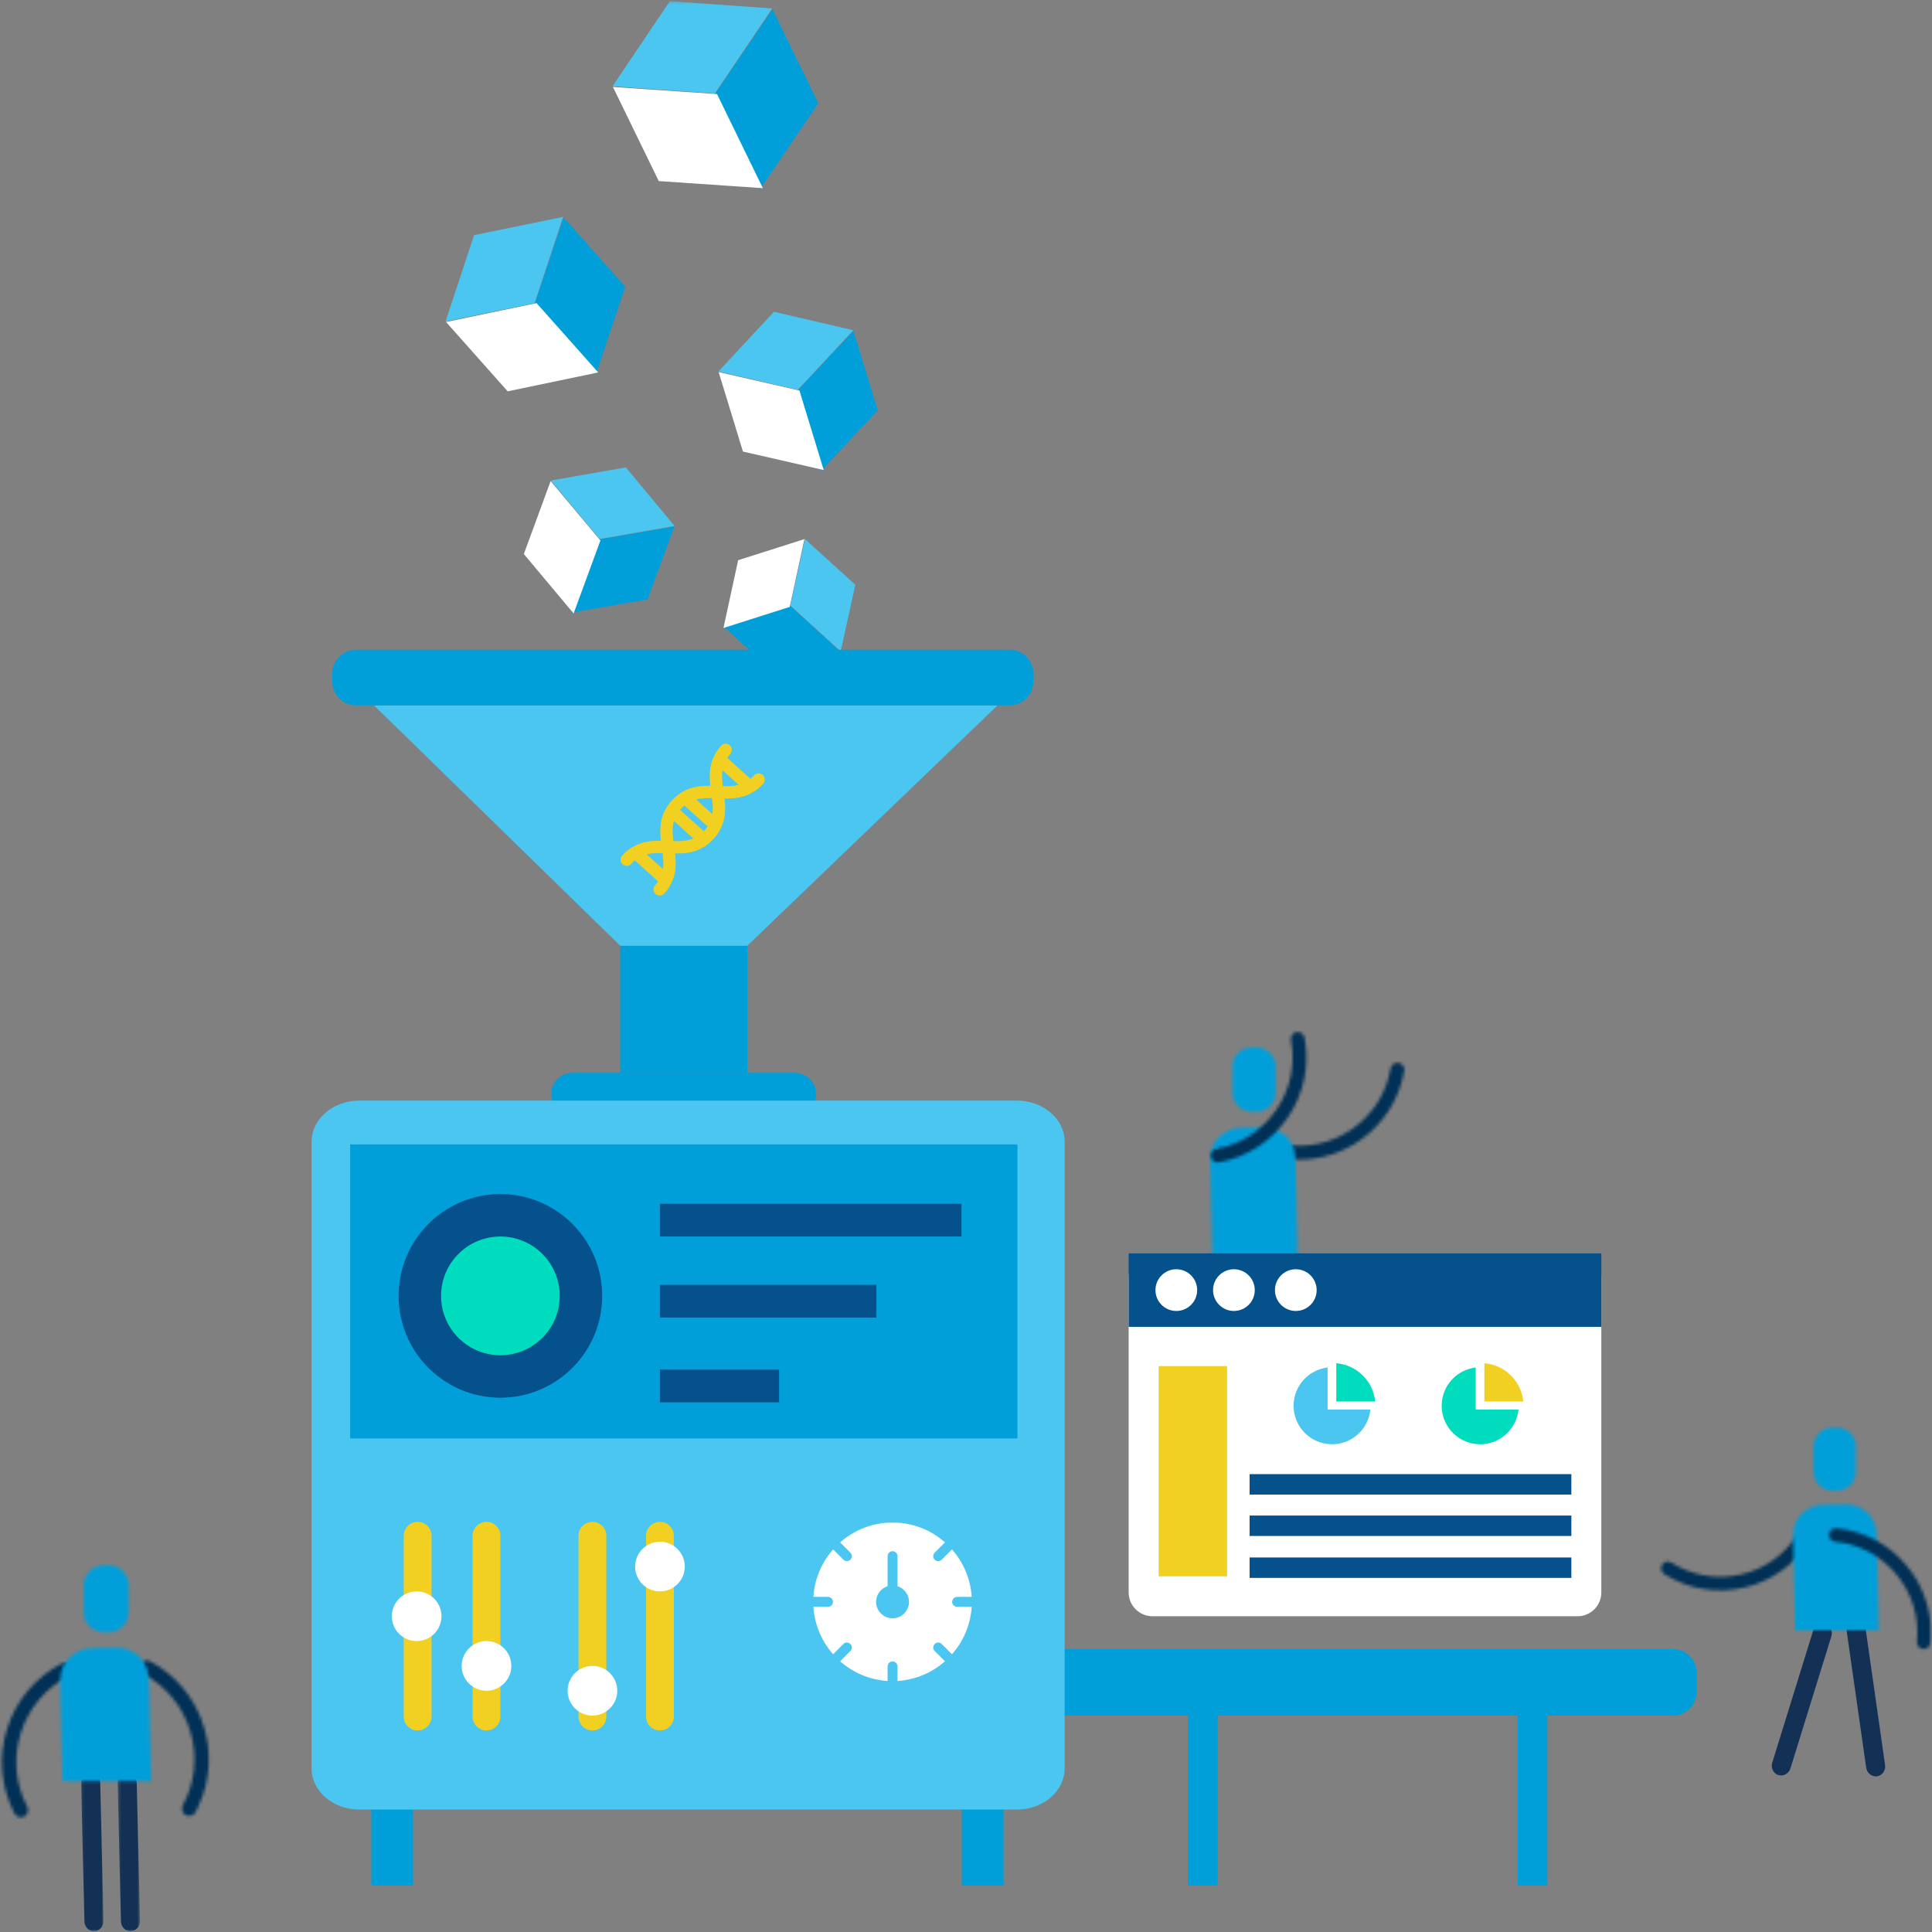 <?xml version="1.0" encoding="UTF-8"?>
<svg width="609px" height="609px" viewBox="0 0 609 609" version="1.1" xmlns="http://www.w3.org/2000/svg" xmlns:xlink="http://www.w3.org/1999/xlink">
    <rect x="0" y="0" width="609" height="609" fill="#808080" stroke="none"/>
    <!-- Generator: Sketch 49.3 (51167) - http://www.bohemiancoding.com/sketch -->
    <title>Group 2</title>
    <desc>Created with Sketch.</desc>
    <defs>
        <polygon id="path-1" points="0.089 0.189 7.124 0.189 7.124 50.102 0.089 50.102"></polygon>
        <polygon id="path-3" points="0.328 0.189 7.363 0.189 7.363 50.102 0.328 50.102"></polygon>
        <polygon id="path-5" points="0 608.74 633.921 608.74 633.921 0.365 0 0.365"></polygon>
        <path d="M43.316,1.088 C39.207,7.588 32.807,12.094 25.303,13.778 C17.798,15.459 10.043,14.107 3.581,10.003 C2.694,9.451 1.572,9.613 0.891,10.347 C0.803,10.442 0.722,10.545 0.65,10.659 C0.022,11.651 0.318,12.965 1.31,13.593 C1.429,13.667 1.545,13.741 1.665,13.815 C9.05,18.367 17.761,19.828 26.238,17.925 C34.85,15.993 42.191,10.822 46.908,3.364 C47.537,2.374 47.241,1.059 46.25,0.431 C45.915,0.194 45.527,0.084 45.138,0.084 C44.432,0.084 43.722,0.448 43.316,1.088 Z" id="path-7"></path>
        <path d="M16.734,0.268 L9.939,0.424 C5.36,0.529 1.262,3.752 0.551,8.272 C0.431,9.031 0.377,9.811 0.396,10.607 L1.085,39.976 L27.423,39.976 L26.734,10.002 C26.716,9.209 26.626,8.431 26.472,7.677 C25.569,3.269 21.455,0.266 16.965,0.266 C16.889,0.266 16.811,0.267 16.734,0.268 Z" id="path-9"></path>
        <path d="M6.088,0.235 C2.797,0.235 0.129,2.901 0.129,6.189 L0.129,14.188 C0.129,17.476 2.797,20.141 6.088,20.141 L7.484,20.141 C10.775,20.141 13.443,17.476 13.443,14.188 L13.443,6.189 C13.443,2.901 10.775,0.235 7.484,0.235 L6.088,0.235 Z" id="path-11"></path>
        <path d="M0.149,2.026 C0.075,3.193 0.887,4.234 2.055,4.352 C9.705,5.107 16.606,8.802 21.483,14.754 C26.36,20.705 28.626,28.199 27.876,35.862 C27.784,37.04 28.612,38.072 29.78,38.189 C29.892,38.199 30.004,38.2 30.114,38.194 L30.171,38.189 C31.171,38.105 31.999,37.317 32.102,36.279 C32.152,35.751 32.193,35.223 32.22,34.696 C32.289,33.349 32.277,32.007 32.186,30.679 L32.171,30.466 C31.664,23.754 29.121,17.369 24.768,12.058 C21.809,8.447 18.203,5.561 14.164,3.514 C14.161,3.513 14.16,3.512 14.159,3.511 C10.556,1.686 6.609,0.529 2.47,0.12 C2.399,0.113 2.328,0.109 2.258,0.109 C1.18,0.109 0.257,0.928 0.149,2.026 Z" id="path-13"></path>
        <path d="M19.227,0.282 C10.919,4.598 4.793,11.896 1.978,20.827 C-0.796,29.62 -0.036,38.961 4.11,47.179 C4.178,47.311 4.245,47.442 4.314,47.575 C4.888,48.678 6.251,49.11 7.355,48.535 C7.482,48.47 7.599,48.393 7.707,48.309 C8.544,47.654 8.816,46.483 8.312,45.495 C4.555,38.294 3.823,29.973 6.276,22.189 C8.731,14.407 14.07,8.046 21.309,4.285 C22.415,3.709 22.888,2.297 22.268,1.242 C21.866,0.47 21.078,0.027 20.264,0.027 C19.914,0.027 19.559,0.109 19.227,0.282 Z" id="path-15"></path>
        <path d="M6.411,0.197 C2.919,0.197 0.089,3.026 0.089,6.513 L0.089,15.001 C0.089,18.49 2.919,21.317 6.411,21.317 L7.892,21.317 C11.384,21.317 14.215,18.49 14.215,15.001 L14.215,6.513 C14.215,3.026 11.384,0.197 7.892,0.197 L6.411,0.197 Z" id="path-17"></path>
        <path d="M0.627,1.523 C0.078,2.634 0.447,3.987 1.542,4.579 C8.724,8.447 13.968,14.887 16.312,22.709 C18.652,30.529 17.808,38.793 13.939,45.989 C13.368,47.103 13.758,48.453 14.852,49.045 C14.959,49.1 15.068,49.148 15.179,49.187 L15.235,49.206 C16.249,49.531 17.382,49.098 17.907,48.125 C18.172,47.629 18.427,47.129 18.669,46.622 C19.289,45.332 19.824,44.014 20.278,42.676 L20.351,42.462 C22.599,35.684 22.719,28.391 20.629,21.412 C19.208,16.667 16.857,12.366 13.739,8.71 C13.738,8.709 13.736,8.708 13.736,8.707 C10.955,5.446 7.565,2.698 3.68,0.605 C3.34,0.423 2.975,0.336 2.614,0.336 C1.812,0.335 1.035,0.765 0.627,1.523 Z" id="path-19"></path>
        <path d="M17.69,0.065 L10.481,0.231 C5.623,0.342 1.275,3.761 0.521,8.558 C0.393,9.363 0.337,10.19 0.356,11.035 L1.087,42.195 L29.031,42.195 L28.301,10.394 C28.281,9.551 28.186,8.726 28.022,7.926 C27.064,3.249 22.7,0.063 17.937,0.062 C17.855,0.062 17.773,0.064 17.69,0.065 Z" id="path-21"></path>
        <path d="M36.641,1.904 C35.31,9.632 31.046,16.38 24.634,20.904 C18.223,25.428 10.434,27.183 2.697,25.854 C1.506,25.675 0.396,26.441 0.192,27.62 C0.172,27.732 0.162,27.842 0.161,27.952 L0.161,28.025 C0.177,29.046 0.917,29.944 1.961,30.124 C2.495,30.214 3.029,30.294 3.563,30.36 C4.953,30.533 6.343,30.619 7.725,30.62 L7.813,30.62 C14.696,30.609 21.397,28.492 27.135,24.444 C34.494,19.251 39.387,11.508 40.915,2.638 C40.935,2.526 40.945,2.414 40.947,2.303 L40.947,2.231 C40.93,1.213 40.19,0.315 39.146,0.137 C39.038,0.123 38.932,0.116 38.827,0.116 C37.77,0.116 36.828,0.833 36.641,1.904 Z" id="path-23"></path>
        <path d="M16.672,0.157 L9.742,0.316 C5.071,0.423 0.893,3.709 0.169,8.319 C0.045,9.094 -0.01,9.889 0.009,10.701 L0.71,40.651 L27.572,40.651 L26.869,10.084 C26.85,9.274 26.759,8.481 26.601,7.713 C25.681,3.217 21.487,0.155 16.908,0.154 C16.83,0.154 16.75,0.155 16.672,0.157 Z" id="path-25"></path>
        <path d="M27.243,0.109 C26.076,0.264 25.288,1.458 25.506,2.634 C26.945,10.346 25.288,18.154 20.85,24.62 C16.41,31.086 9.676,35.458 1.998,36.875 C0.818,37.105 0.045,38.224 0.265,39.401 C0.483,40.578 1.617,41.354 2.793,41.135 C2.933,41.108 3.072,41.083 3.213,41.055 C11.89,39.33 19.412,34.376 24.427,27.07 C29.521,19.65 31.419,10.689 29.77,1.842 C29.576,0.801 28.664,0.072 27.641,0.072 C27.509,0.072 27.377,0.085 27.243,0.109 Z" id="path-27"></path>
        <path d="M6.37,0.053 C3.014,0.053 0.292,2.772 0.292,6.125 L0.292,14.282 C0.292,17.636 3.014,20.354 6.37,20.354 L7.793,20.354 C11.15,20.354 13.87,17.636 13.87,14.282 L13.87,6.125 C13.87,2.772 11.15,0.053 7.793,0.053 L6.37,0.053 Z" id="path-29"></path>
        <polygon id="path-31" points="0 608.745 633.921 608.745 633.921 0.365 0 0.365"></polygon>
    </defs>
    <g id="final" stroke="none" stroke-width="1" fill="none" fill-rule="evenodd">
        <g id="Homepage-NEW" transform="translate(-661, -43)">
            <g id="Group-2" transform="translate(641, 43)">
                <g id="Page-1">
                    <g id="Group-48">
                        <g id="Group-3" transform="translate(45.494, 558.638)">
                            <mask id="mask-2" fill="white">
                                <use xlink:href="#path-1"></use>
                            </mask>
                            <g id="Clip-2"></g>
                            <path d="M7.124,46.863 C7.164,48.613 5.853,50.062 4.193,50.101 C2.534,50.141 1.157,48.754 1.116,47.005 L0.09,3.428 C0.049,1.678 1.36,0.229 3.02,0.19 C4.678,0.151 6.056,1.537 6.098,3.286 L7.124,46.863 Z" id="Fill-1" fill="#133055" mask="url(#mask-2)"></path>
                        </g>
                        <g id="Group-6" transform="translate(56.764, 558.638)">
                            <mask id="mask-4" fill="white">
                                <use xlink:href="#path-3"></use>
                            </mask>
                            <g id="Clip-5"></g>
                            <path d="M7.362,46.863 C7.403,48.613 6.091,50.062 4.432,50.101 C2.773,50.141 1.396,48.754 1.355,47.005 L0.329,3.428 C0.288,1.678 1.599,0.229 3.259,0.19 C4.917,0.151 6.295,1.537 6.336,3.286 L7.362,46.863 Z" id="Fill-4" fill="#133055" mask="url(#mask-4)"></path>
                        </g>
                        <path d="M277.237,344.843 C277.237,348.533 274.247,351.524 270.559,351.524 L200.439,351.524 C196.751,351.524 193.761,348.533 193.761,344.843 C193.761,341.154 196.751,338.163 200.439,338.163 L270.559,338.163 C274.247,338.163 277.237,341.154 277.237,344.843" id="Fill-7" fill="#009FDA"></path>
                        <path d="M554.817,533.265 C554.817,537.415 551.454,540.78 547.305,540.78 L353.233,540.78 C349.084,540.78 345.72,537.415 345.72,533.265 L345.72,527.317 C345.72,523.166 349.084,519.802 353.233,519.802 L547.305,519.802 C551.454,519.802 554.817,523.166 554.817,527.317 L554.817,533.265 Z" id="Fill-9" fill="#009FDA"></path>
                        <mask id="mask-6" fill="white">
                            <use xlink:href="#path-5"></use>
                        </mask>
                        <g id="Clip-12"></g>
                        <polygon id="Fill-11" fill="#009FDA" mask="url(#mask-6)" points="137.041 594.325 150.188 594.325 150.188 564.892 137.041 564.892"></polygon>
                        <polygon id="Fill-13" fill="#009FDA" mask="url(#mask-6)" points="323.192 594.325 336.339 594.325 336.339 564.892 323.192 564.892"></polygon>
                        <path d="M355.596,557.427 C355.596,564.593 348.86,570.402 340.551,570.402 L133.26,570.402 C124.951,570.402 118.215,564.593 118.215,557.427 L118.215,359.907 C118.215,352.74 124.951,346.931 133.26,346.931 L340.551,346.931 C348.86,346.931 355.596,352.74 355.596,359.907 L355.596,557.427 Z" id="Fill-14" fill="#4BC6F0" mask="url(#mask-6)"></path>
                        <polygon id="Fill-15" fill="#009FDA" mask="url(#mask-6)" points="215.504 338.163 255.57 338.163 255.57 298.11 215.504 298.11"></polygon>
                        <polygon id="Fill-16" fill="#4BC6F0" mask="url(#mask-6)" points="215.504 298.11 137.876 222.335 334.452 222.335 255.57 298.11"></polygon>
                        <polygon id="Fill-17" fill="#009FDA" mask="url(#mask-6)" points="130.363 453.419 340.712 453.419 340.712 360.735 130.363 360.735"></polygon>
                        <path d="M156.03,541.094 C156.03,543.514 154.068,545.477 151.648,545.477 C149.228,545.477 147.266,543.514 147.266,541.094 L147.266,484.105 C147.266,481.684 149.228,479.722 151.648,479.722 C154.068,479.722 156.03,481.684 156.03,484.105 L156.03,541.094 Z" id="Fill-18" fill="#F2D021" mask="url(#mask-6)"></path>
                        <path d="M177.734,541.094 C177.734,543.514 175.772,545.477 173.352,545.477 C170.932,545.477 168.97,543.514 168.97,541.094 L168.97,484.105 C168.97,481.684 170.932,479.722 173.352,479.722 C175.772,479.722 177.734,481.684 177.734,484.105 L177.734,541.094 Z" id="Fill-19" fill="#F2D021" mask="url(#mask-6)"></path>
                        <path d="M211.125,541.094 C211.125,543.514 209.163,545.477 206.742,545.477 C204.322,545.477 202.36,543.514 202.36,541.094 L202.36,484.105 C202.36,481.684 204.322,479.722 206.742,479.722 C209.163,479.722 211.125,481.684 211.125,484.105 L211.125,541.094 Z" id="Fill-20" fill="#F2D021" mask="url(#mask-6)"></path>
                        <path d="M232.411,541.094 C232.411,543.514 230.449,545.477 228.029,545.477 C225.609,545.477 223.646,543.514 223.646,541.094 L223.646,484.105 C223.646,481.684 225.609,479.722 228.029,479.722 C230.449,479.722 232.411,481.684 232.411,484.105 L232.411,541.094 Z" id="Fill-21" fill="#F2D021" mask="url(#mask-6)"></path>
                        <path d="M159.161,509.468 C159.161,513.791 155.657,517.296 151.335,517.296 C147.013,517.296 143.51,513.791 143.51,509.468 C143.51,505.145 147.013,501.64 151.335,501.64 C155.657,501.64 159.161,505.145 159.161,509.468" id="Fill-22" fill="#FFFFFF" mask="url(#mask-6)"></path>
                        <path d="M181.177,525.124 C181.177,529.447 177.674,532.952 173.352,532.952 C169.03,532.952 165.527,529.447 165.527,525.124 C165.527,520.801 169.03,517.296 173.352,517.296 C177.674,517.296 181.177,520.801 181.177,525.124" id="Fill-23" fill="#FFFFFF" mask="url(#mask-6)"></path>
                        <path d="M214.568,532.952 C214.568,537.275 211.064,540.78 206.742,540.78 C202.42,540.78 198.917,537.275 198.917,532.952 C198.917,528.629 202.42,525.124 206.742,525.124 C211.064,525.124 214.568,528.629 214.568,532.952" id="Fill-24" fill="#FFFFFF" mask="url(#mask-6)"></path>
                        <path d="M235.854,493.812 C235.854,498.135 232.351,501.64 228.029,501.64 C223.707,501.64 220.203,498.135 220.203,493.812 C220.203,489.489 223.707,485.984 228.029,485.984 C232.351,485.984 235.854,489.489 235.854,493.812" id="Fill-25" fill="#FFFFFF" mask="url(#mask-6)"></path>
                        <polygon id="Fill-26" fill="#009FDA" mask="url(#mask-6)" points="394.458 594.325 403.833 594.325 403.833 540.78 394.458 540.78"></polygon>
                        <polygon id="Fill-27" fill="#009FDA" mask="url(#mask-6)" points="498.382 594.325 507.757 594.325 507.757 540.78 498.382 540.78"></polygon>
                        <path d="M301.347,510.115 C298.484,510.115 296.156,507.786 296.156,504.924 C296.156,502.609 297.689,500.666 299.786,499.998 L299.786,490.532 C299.786,489.67 300.485,488.972 301.346,488.972 C302.208,488.972 302.906,489.67 302.906,490.532 L302.906,499.999 C305.003,500.666 306.535,502.609 306.535,504.925 C306.538,507.786 304.209,510.115 301.347,510.115 M320.134,504.923 C320.134,504.061 320.832,503.362 321.693,503.362 L326.291,503.362 C325.934,497.643 323.651,492.437 320.079,488.392 L316.837,491.635 C316.532,491.941 316.133,492.093 315.734,492.093 C315.335,492.093 314.935,491.941 314.629,491.635 C314.02,491.026 314.02,490.038 314.629,489.428 L317.872,486.185 C313.829,482.611 308.626,480.325 302.906,479.972 L299.786,479.972 C294.067,480.326 288.865,482.612 284.82,486.185 L288.062,489.428 C288.673,490.038 288.673,491.026 288.062,491.635 C287.758,491.941 287.359,492.093 286.958,492.093 C286.56,492.093 286.159,491.941 285.855,491.635 L282.613,488.392 C279.041,492.437 276.756,497.641 276.402,503.362 L281.001,503.362 C281.863,503.362 282.562,504.061 282.562,504.923 C282.562,505.785 281.863,506.485 281.001,506.485 L276.404,506.485 C276.758,512.205 279.044,517.409 282.615,521.454 L285.857,518.211 C286.466,517.601 287.454,517.601 288.064,518.211 C288.674,518.821 288.674,519.808 288.064,520.418 L284.821,523.66 C288.865,527.234 294.067,529.519 299.786,529.874 L299.786,525.275 C299.786,524.413 300.486,523.715 301.347,523.715 C302.209,523.715 302.908,524.413 302.908,525.275 L302.908,529.874 C308.626,529.519 313.83,527.233 317.874,523.66 L314.63,520.418 C314.021,519.808 314.021,518.821 314.63,518.211 C315.241,517.601 316.227,517.601 316.837,518.211 L320.079,521.454 C323.651,517.409 325.936,512.206 326.291,506.485 L321.693,506.485 C320.832,506.485 320.134,505.785 320.134,504.923" id="Fill-28" fill="#FFFFFF" mask="url(#mask-6)"></path>
                        <polygon id="Fill-29" fill="#04518C" mask="url(#mask-6)" points="228.029 415.323 296.263 415.323 296.263 404.99 228.029 404.99"></polygon>
                        <polygon id="Fill-30" fill="#04518C" mask="url(#mask-6)" points="228.029 389.777 323.088 389.777 323.088 379.444 228.029 379.444"></polygon>
                        <polygon id="Fill-31" fill="#04518C" mask="url(#mask-6)" points="228.029 442.042 265.587 442.042 265.587 431.709 228.029 431.709"></polygon>
                        <path d="M209.819,408.486 C209.819,426.212 195.454,440.581 177.734,440.581 C160.014,440.581 145.65,426.212 145.65,408.486 C145.65,390.761 160.014,376.391 177.734,376.391 C195.454,376.391 209.819,390.761 209.819,408.486" id="Fill-32" fill="#04518C" mask="url(#mask-6)"></path>
                        <path d="M196.437,408.486 C196.437,418.819 188.064,427.195 177.734,427.195 C167.405,427.195 159.031,418.819 159.031,408.486 C159.031,398.153 167.405,389.777 177.734,389.777 C188.064,389.777 196.437,398.153 196.437,408.486" id="Fill-33" fill="#00DDBE" mask="url(#mask-6)"></path>
                        <polygon id="Fill-34" fill="#009FDA" mask="url(#mask-6)" points="208.491 170.093 200.049 193.092 224.125 188.97 232.568 165.971"></polygon>
                        <polygon id="Fill-35" fill="#FFFFFF" mask="url(#mask-6)" points="185.125 174.644 200.814 193.373 209.256 170.374 193.568 151.645"></polygon>
                        <polygon id="Fill-36" fill="#4BC6F0" mask="url(#mask-6)" points="193.634 151.465 208.995 169.9 232.635 165.791 217.28 147.334"></polygon>
                        <polygon id="Fill-37" fill="#009FDA" mask="url(#mask-6)" points="268.713 190.611 247.83 197.258 263.95 212.021 284.833 205.374"></polygon>
                        <polygon id="Fill-38" fill="#FFFFFF" mask="url(#mask-6)" points="252.679 176.585 248.05 197.953 268.934 191.306 273.562 169.938"></polygon>
                        <polygon id="Fill-39" fill="#4BC6F0" mask="url(#mask-6)" points="273.726 169.886 269.126 190.862 284.997 205.322 289.617 184.34"></polygon>
                        <polygon id="Fill-40" fill="#009FDA" mask="url(#mask-6)" points="188.416 96.2 207.84 118.048 217.079 90.391 197.653 68.543"></polygon>
                        <polygon id="Fill-41" fill="#FFFFFF" mask="url(#mask-6)" points="180.03 123.352 208.567 117.402 189.142 95.554 160.605 101.504"></polygon>
                        <polygon id="Fill-42" fill="#4BC6F0" mask="url(#mask-6)" points="160.453 101.333 188.498 95.561 197.501 68.371 169.439 74.124"></polygon>
                        <polygon id="Fill-43" fill="#009FDA" mask="url(#mask-6)" points="271.165 123.361 278.819 148.419 296.678 129.349 289.024 104.292"></polygon>
                        <polygon id="Fill-44" fill="#FFFFFF" mask="url(#mask-6)" points="254.188 142.338 279.652 148.164 271.998 123.107 246.533 117.281"></polygon>
                        <polygon id="Fill-45" fill="#4BC6F0" mask="url(#mask-6)" points="246.473 117.085 271.47 122.871 288.964 104.095 263.96 98.286"></polygon>
                        <path d="M584.389,557.397 C583.871,559.069 582.166,560.024 580.581,559.533 C578.994,559.041 578.131,557.289 578.649,555.617 L591.545,513.982 C592.064,512.31 593.768,511.354 595.354,511.845 C596.939,512.336 597.804,514.089 597.286,515.761 L584.389,557.397 Z" id="Fill-46" fill="#133055" mask="url(#mask-6)"></path>
                        <path d="M614.205,556.353 C614.452,558.086 613.321,559.681 611.678,559.915 C610.035,560.15 608.504,558.937 608.257,557.203 L602.095,514.053 C601.848,512.32 602.978,510.726 604.622,510.491 C606.265,510.257 607.796,511.47 608.043,513.202 L614.205,556.353 Z" id="Fill-47" fill="#133055" mask="url(#mask-6)"></path>
                    </g>
                    <g id="Group-51" transform="translate(543.291, 482.567)">
                        <mask id="mask-8" fill="white">
                            <use xlink:href="#path-7"></use>
                        </mask>
                        <g id="Clip-50"></g>
                        <polygon id="Fill-49" fill="#003055" mask="url(#mask-8)" points="55.133 2.235 21.331 38.638 -7.183 12.153 26.618 -24.25"></polygon>
                    </g>
                    <g id="Group-54" transform="translate(584.785, 473.881)">
                        <mask id="mask-10" fill="white">
                            <use xlink:href="#path-9"></use>
                        </mask>
                        <g id="Clip-53"></g>
                        <polygon id="Fill-52" fill="#009FDA" mask="url(#mask-10)" points="-4.297 44.665 32.112 44.665 32.112 -4.423 -4.297 -4.423"></polygon>
                    </g>
                    <g id="Group-57" transform="translate(591.54, 449.753)">
                        <mask id="mask-12" fill="white">
                            <use xlink:href="#path-11"></use>
                        </mask>
                        <g id="Clip-56"></g>
                        <polygon id="Fill-55" fill="#009FDA" mask="url(#mask-12)" points="-4.56 24.83 18.131 24.83 18.131 -4.455 -4.56 -4.455"></polygon>
                    </g>
                    <g id="Group-60" transform="translate(596.365, 481.602)">
                        <mask id="mask-14" fill="white">
                            <use xlink:href="#path-13"></use>
                        </mask>
                        <g id="Clip-59"></g>
                        <polygon id="Fill-58" fill="#003055" mask="url(#mask-14)" points="-1.453 45.179 -5.014 -4.073 34.169 -6.906 37.73 42.344"></polygon>
                    </g>
                    <g id="Group-63" transform="translate(20.265, 524.068)">
                        <mask id="mask-16" fill="white">
                            <use xlink:href="#path-15"></use>
                        </mask>
                        <g id="Clip-62"></g>
                        <polygon id="Fill-61" fill="#003055" mask="url(#mask-16)" points="21.161 -8.313 -20.358 24.152 5.071 56.684 46.59 24.219"></polygon>
                    </g>
                    <g id="Group-66" transform="translate(46.32, 493.184)">
                        <mask id="mask-18" fill="white">
                            <use xlink:href="#path-17"></use>
                        </mask>
                        <g id="Clip-65"></g>
                        <polygon id="Fill-64" fill="#009FDA" mask="url(#mask-18)" points="-4.886 26.293 19.188 26.293 19.188 -4.779 -4.886 -4.779"></polygon>
                    </g>
                    <g id="Group-69" transform="translate(63.689, 523.103)">
                        <mask id="mask-20" fill="white">
                            <use xlink:href="#path-19"></use>
                        </mask>
                        <g id="Clip-68"></g>
                        <polygon id="Fill-67" fill="#003055" mask="url(#mask-20)" points="-18.582 43.116 -1.934 -6.559 37.586 6.691 20.936 56.364"></polygon>
                    </g>
                    <g id="Group-72" transform="translate(38.6, 519.242)">
                        <mask id="mask-22" fill="white">
                            <use xlink:href="#path-21"></use>
                        </mask>
                        <g id="Clip-71"></g>
                        <polygon id="Fill-70" fill="#009FDA" mask="url(#mask-22)" points="-4.623 47.17 34.007 47.17 34.007 -4.912 -4.623 -4.912"></polygon>
                    </g>
                    <g id="Group-75" transform="translate(421.702, 334.902)">
                        <mask id="mask-24" fill="white">
                            <use xlink:href="#path-23"></use>
                        </mask>
                        <g id="Clip-74"></g>
                        <polygon id="Fill-73" fill="#003055" mask="url(#mask-24)" points="-4.621 35.403 45.73 35.403 45.73 -4.667 -4.621 -4.667"></polygon>
                    </g>
                    <g id="Group-78" transform="translate(401.437, 355.17)">
                        <mask id="mask-26" fill="white">
                            <use xlink:href="#path-25"></use>
                        </mask>
                        <g id="Clip-77"></g>
                        <polygon id="Fill-76" fill="#009FDA" mask="url(#mask-26)" points="-4.776 45.433 32.353 45.433 32.353 -4.627 -4.776 -4.627"></polygon>
                    </g>
                    <g id="Group-81" transform="translate(401.437, 325.25)">
                        <mask id="mask-28" fill="white">
                            <use xlink:href="#path-27"></use>
                        </mask>
                        <g id="Clip-80"></g>
                        <polygon id="Fill-79" fill="#003055" mask="url(#mask-28)" points="-4.554 45.954 35.13 45.954 35.13 -4.71 -4.554 -4.71"></polygon>
                    </g>
                    <g id="Group-84" transform="translate(408.192, 330.076)">
                        <mask id="mask-30" fill="white">
                            <use xlink:href="#path-29"></use>
                        </mask>
                        <g id="Clip-83"></g>
                        <polygon id="Fill-82" fill="#009FDA" mask="url(#mask-30)" points="-4.488 25.136 18.652 25.136 18.652 -4.73 -4.488 -4.73"></polygon>
                    </g>
                    <g id="Group-104">
                        <path d="M524.767,501.956 C524.767,506.107 521.404,509.472 517.254,509.472 L383.283,509.472 C379.134,509.472 375.77,506.107 375.77,501.956 L375.77,402.698 C375.77,398.547 379.134,395.182 383.283,395.182 L517.254,395.182 C521.404,395.182 524.767,398.547 524.767,402.698 L524.767,501.956 Z" id="Fill-85" fill="#FFFFFF"></path>
                        <mask id="mask-32" fill="white">
                            <use xlink:href="#path-31"></use>
                        </mask>
                        <g id="Clip-88"></g>
                        <polygon id="Fill-87" fill="#04518C" mask="url(#mask-32)" points="375.77 418.248 524.767 418.248 524.767 395.077 375.77 395.077"></polygon>
                        <path d="M397.369,406.663 C397.369,410.294 394.426,413.238 390.795,413.238 C387.165,413.238 384.222,410.294 384.222,406.663 C384.222,403.031 387.165,400.087 390.795,400.087 C394.426,400.087 397.369,403.031 397.369,406.663" id="Fill-89" fill="#FFFFFF" mask="url(#mask-32)"></path>
                        <path d="M415.523,406.663 C415.523,410.294 412.58,413.238 408.95,413.238 C405.32,413.238 402.376,410.294 402.376,406.663 C402.376,403.031 405.32,400.087 408.95,400.087 C412.58,400.087 415.523,403.031 415.523,406.663" id="Fill-90" fill="#FFFFFF" mask="url(#mask-32)"></path>
                        <path d="M435.032,406.663 C435.032,410.294 432.089,413.238 428.458,413.238 C424.828,413.238 421.885,410.294 421.885,406.663 C421.885,403.031 424.828,400.087 428.458,400.087 C432.089,400.087 435.032,403.031 435.032,406.663" id="Fill-91" fill="#FFFFFF" mask="url(#mask-32)"></path>
                        <polygon id="Fill-92" fill="#009FDA" mask="url(#mask-32)" points="245.037 30.136 259.483 59.796 277.948 32.565 263.501 2.906"></polygon>
                        <polygon id="Fill-93" fill="#FFFFFF" mask="url(#mask-32)" points="227.652 57.079 260.47 59.315 246.023 29.656 213.206 27.419"></polygon>
                        <polygon id="Fill-94" fill="#4BC6F0" mask="url(#mask-32)" points="213.093 27.186 245.321 29.467 263.388 2.673 231.146 0.365"></polygon>
                        <path d="M345.72,214.821 C345.72,218.972 342.357,222.336 338.207,222.336 L132.241,222.336 C128.092,222.336 124.729,218.972 124.729,214.821 L124.729,212.317 C124.729,208.166 128.092,204.801 132.241,204.801 L338.207,204.801 C342.357,204.801 345.72,208.166 345.72,212.317 L345.72,214.821 Z" id="Fill-95" fill="#009FDA" mask="url(#mask-32)"></path>
                        <path d="M441.22,441.77 L453.481,441.77 C452.847,435.337 447.681,430.24 441.22,429.711 L441.22,441.77 Z" id="Fill-96" fill="#00DDBE" mask="url(#mask-32)"></path>
                        <path d="M438.483,444.321 L438.483,443.117 L438.483,441.912 L438.483,431.064 C432.446,431.761 427.757,436.89 427.757,443.117 C427.757,449.82 433.188,455.253 439.889,455.253 C446.183,455.253 451.357,450.458 451.962,444.321 L438.483,444.321 Z" id="Fill-97" fill="#4BC6F0" mask="url(#mask-32)"></path>
                        <path d="M487.901,441.77 L500.163,441.77 C499.529,435.337 494.362,430.24 487.901,429.711 L487.901,441.77 Z" id="Fill-98" fill="#F2D021" mask="url(#mask-32)"></path>
                        <path d="M485.165,444.321 L485.165,443.117 L485.165,441.912 L485.165,431.064 C479.126,431.761 474.438,436.89 474.438,443.117 C474.438,449.82 479.87,455.253 486.57,455.253 C492.865,455.253 498.038,450.458 498.643,444.321 L485.165,444.321 Z" id="Fill-99" fill="#00DDBE" mask="url(#mask-32)"></path>
                        <polygon id="Fill-100" fill="#04518C" mask="url(#mask-32)" points="413.896 471.115 515.319 471.115 515.319 464.676 413.896 464.676"></polygon>
                        <polygon id="Fill-101" fill="#04518C" mask="url(#mask-32)" points="413.896 484.165 515.319 484.165 515.319 477.726 413.896 477.726"></polygon>
                        <polygon id="Fill-102" fill="#04518C" mask="url(#mask-32)" points="413.896 497.383 515.319 497.383 515.319 490.945 413.896 490.945"></polygon>
                        <polygon id="Fill-103" fill="#F2D021" mask="url(#mask-32)" points="385.232 496.879 406.8 496.879 406.8 430.615 385.232 430.615"></polygon>
                    </g>
                </g>
                <g id="Page-1" transform="translate(238.5, 258.5) rotate(-3) translate(-238.5, -258.5) translate(215, 235)" fill="#F2D021">
                    <path d="M33.393,13.321 C33.258,11.581 33.215,9.901 33.544,8.296 L38.429,13.173 C36.825,13.503 35.14,13.458 33.393,13.321 Z M16.917,29.797 C16.745,27.528 16.723,25.442 17.422,23.47 L20.337,26.385 L23.255,29.302 C21.288,29.995 19.201,29.971 16.917,29.797 Z M13.322,33.392 C13.459,35.136 13.503,36.82 13.174,38.425 L8.296,33.543 C9.901,33.213 11.581,33.255 13.322,33.392 Z M27.946,25.751 C27.648,26.152 27.31,26.541 26.927,26.923 C26.835,27.015 26.742,27.105 26.649,27.191 L23.104,23.646 L19.524,20.064 C19.606,19.975 19.693,19.886 19.782,19.797 C20.175,19.408 20.568,19.068 20.964,18.774 L22.474,20.284 L27.946,25.751 Z M29.796,16.919 C29.927,18.662 29.97,20.345 29.645,21.945 L27.196,19.498 L24.767,17.072 C26.363,16.746 28.045,16.787 29.796,16.919 Z M43.395,10.452 C43.01,10.838 42.623,11.175 42.231,11.469 L35.244,4.492 C35.539,4.097 35.878,3.71 36.264,3.322 C37.023,2.561 37.023,1.329 36.262,0.569 C35.501,-0.191 34.268,-0.189 33.509,0.571 C32.461,1.621 31.656,2.701 31.047,3.875 C31.042,3.883 31.04,3.892 31.036,3.9 C29.399,6.929 29.284,10.065 29.471,12.994 C26.465,12.801 23.397,12.915 20.355,14.574 C20.354,14.575 20.352,14.575 20.351,14.576 C20.345,14.579 20.339,14.582 20.335,14.585 C20.324,14.59 20.316,14.594 20.306,14.599 C20.302,14.601 20.298,14.605 20.295,14.608 C19.157,15.206 18.092,15.996 17.036,17.038 C16.367,17.709 15.814,18.383 15.336,19.096 C15.332,19.102 15.328,19.105 15.324,19.111 C15.318,19.118 15.315,19.124 15.31,19.131 C15.307,19.136 15.304,19.14 15.301,19.144 C15.297,19.148 15.295,19.153 15.293,19.158 C12.967,22.552 12.788,26.132 12.995,29.469 C10.07,29.282 6.938,29.397 3.908,31.032 C3.896,31.037 3.886,31.039 3.874,31.045 C2.7,31.655 1.62,32.462 0.57,33.509 C-0.189,34.27 -0.19,35.502 0.569,36.263 C0.95,36.642 1.448,36.832 1.946,36.832 C2.445,36.832 2.942,36.642 3.323,36.263 C3.709,35.876 4.097,35.538 4.493,35.243 L11.47,42.229 C11.176,42.621 10.839,43.007 10.453,43.394 C9.693,44.155 9.694,45.387 10.455,46.147 C10.834,46.526 11.332,46.715 11.83,46.715 C12.328,46.715 12.828,46.525 13.208,46.144 C14.243,45.107 15.041,44.041 15.647,42.89 C15.648,42.889 15.649,42.888 15.649,42.887 C15.65,42.885 15.651,42.882 15.652,42.88 C15.658,42.867 15.667,42.855 15.672,42.842 C15.676,42.835 15.677,42.827 15.681,42.82 C17.333,39.773 17.444,36.714 17.249,33.716 C17.887,33.756 18.533,33.787 19.187,33.787 C21.966,33.787 24.856,33.312 27.615,31.403 C27.617,31.402 27.618,31.4 27.62,31.399 C28.345,30.899 29.02,30.336 29.679,29.677 C30.697,28.659 31.497,27.591 32.121,26.415 C32.123,26.411 32.126,26.409 32.128,26.405 L32.137,26.387 C32.139,26.384 32.141,26.382 32.142,26.38 C32.143,26.379 32.142,26.378 32.143,26.378 C33.795,23.337 33.911,20.275 33.719,17.242 C34.356,17.283 34.999,17.315 35.652,17.315 C38.014,17.315 40.458,16.964 42.823,15.68 C42.827,15.677 42.834,15.676 42.841,15.673 C42.853,15.667 42.862,15.66 42.873,15.654 C42.878,15.651 42.884,15.649 42.89,15.647 C42.893,15.645 42.895,15.643 42.897,15.641 C44.046,15.035 45.11,14.241 46.144,13.208 C46.905,12.448 46.905,11.215 46.146,10.454 C45.388,9.693 44.155,9.691 43.395,10.452 Z" id="Fill-1"></path>
                </g>
            </g>
        </g>
    </g>
</svg>